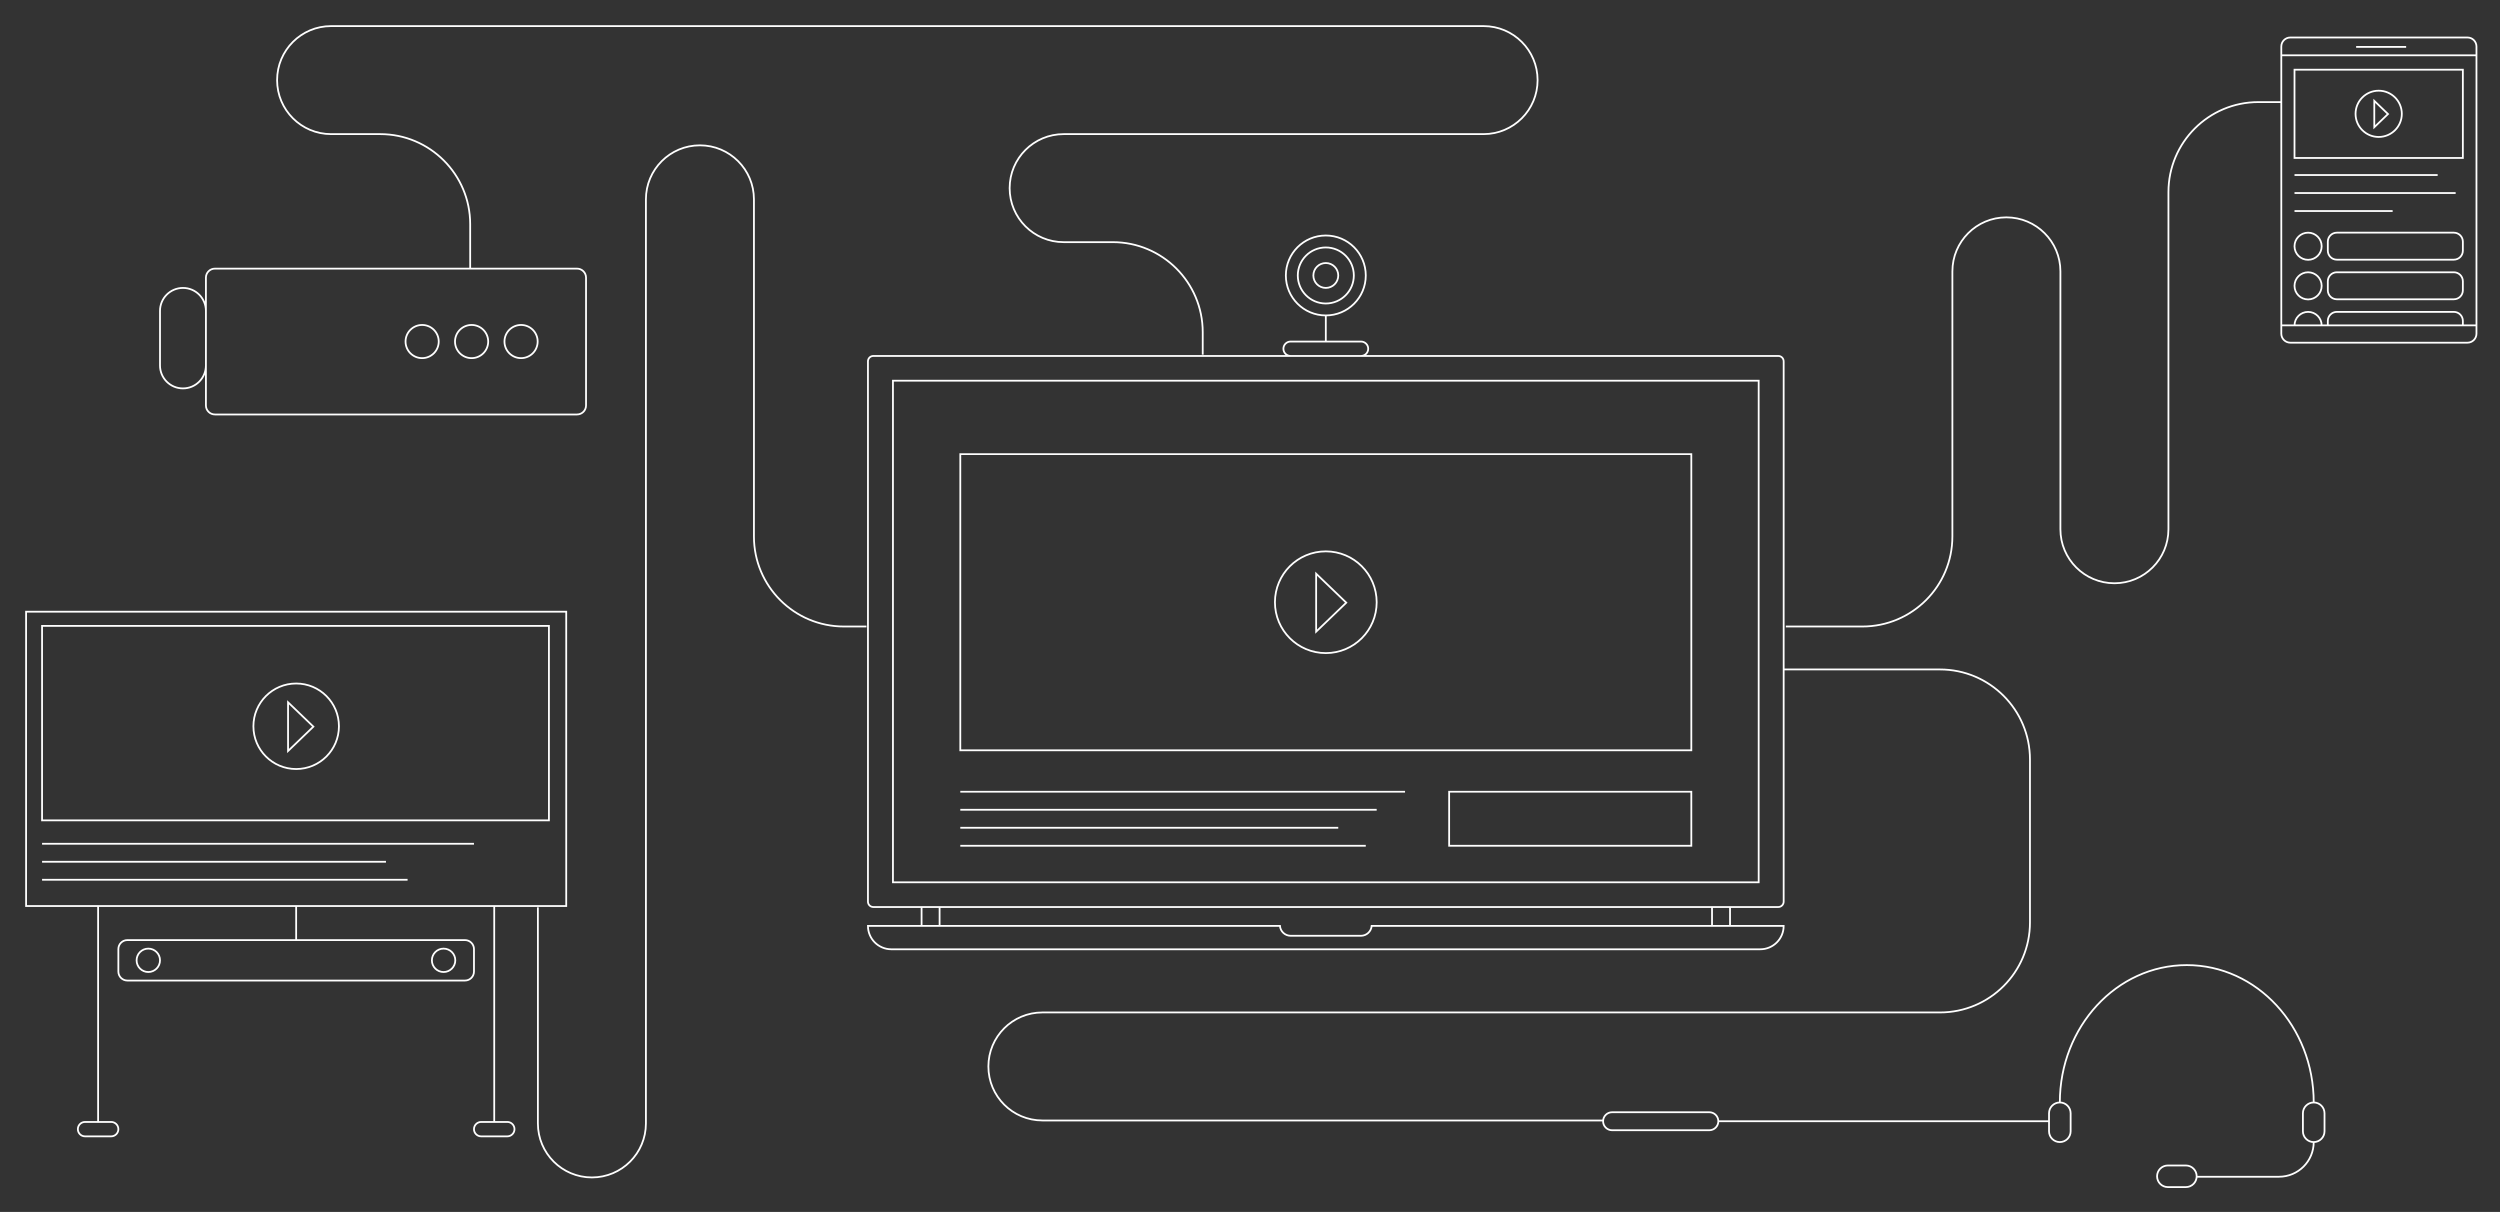 <?xml version="1.0" encoding="utf-8"?>
<!-- Generator: Adobe Illustrator 16.0.0, SVG Export Plug-In . SVG Version: 6.00 Build 0)  -->
<!DOCTYPE svg PUBLIC "-//W3C//DTD SVG 1.1//EN" "http://www.w3.org/Graphics/SVG/1.1/DTD/svg11.dtd">
<svg version="1.1" id="Layer_1" xmlns="http://www.w3.org/2000/svg" xmlns:xlink="http://www.w3.org/1999/xlink" x="0px" y="0px"
	 width="1388.461px" height="673.077px" viewBox="0 0 1388.461 673.077" enable-background="new 0 0 1388.461 673.077"
	 xml:space="preserve" style="background: black;">
<rect x="0" y="0" width="1388.461" height="673.077" fill="#333333" stroke="none"/>
<path fill="none" stroke="#FFFFFF" stroke-miterlimit="10" d="M976.739,490.015H495.928V211.421h480.811V490.015z M990.623,200.69
	c0-1.657-1.343-3-3-3H485.044c-1.657,0-3,1.343-3,3v300.055c0,1.657,1.343,3,3,3h502.578c1.657,0,3-1.343,3-3V200.69z
	 M761.808,514.218c-0.255,3.079-2.83,5.5-5.975,5.5h-39c-3.145,0-5.721-2.421-5.975-5.5H482.044c0,7.18,5.82,13,13,13h482.578
	c7.18,0,13-5.82,13-13H761.808z M511.833,503.745v10.473 M521.833,503.745v10.473 M950.833,503.745v10.473 M960.833,503.745v10.473
	 M736.333,130.797c-12.259,0-22.196,9.938-22.196,22.197c0,12.258,9.938,22.196,22.196,22.196s22.196-9.938,22.196-22.196
	C758.53,140.735,748.592,130.797,736.333,130.797z M736.333,137.433c-8.594,0-15.561,6.967-15.561,15.562
	c0,8.594,6.967,15.561,15.561,15.561s15.561-6.967,15.561-15.561C751.894,144.399,744.927,137.433,736.333,137.433z
	 M736.333,146.079c-3.819,0-6.915,3.096-6.915,6.916s3.096,6.915,6.915,6.915s6.915-3.096,6.915-6.915
	S740.153,146.079,736.333,146.079z M759.88,193.69c0-2.209-1.791-4-4-4h-39.094c-2.209,0-4,1.791-4,4l0,0c0,2.209,1.791,4,4,4
	h39.094C758.089,197.69,759.88,195.899,759.88,193.69L759.88,193.69z M736.333,175.19v14.5 M939.333,252.218h-406v164.5h406V252.218
	z M736.333,306.218c-15.602,0-28.25,12.648-28.25,28.25c0,15.602,12.648,28.25,28.25,28.25s28.25-12.648,28.25-28.25
	C764.583,318.866,751.935,306.218,736.333,306.218z M730.968,350.815l16.729-16.098l-16.729-16.098V350.815z M533.333,439.718h247
	 M533.333,449.718h231.25 M533.333,459.718h209.915 M533.333,469.718H758.53 M939.333,439.718h-134.5v30h134.5V439.718z
	 M890.833,622.292h-311.9c-16.568,0-29.999-13.43-29.999-29.998c0-16.567,13.431-29.998,29.999-29.998h20h478.477
	c27.615,0,50-22.387,50-50v-90.492c0-27.613-22.385-50-50-50h-86.991 M991.833,347.955h42.492c27.613,0,50-22.385,50-50V170.716v-20
	c0-16.568,13.431-29.998,29.998-29.998c16.568,0,29.998,13.43,29.998,29.998v60.663v21.894v60.663
	c0,16.568,13.43,29.998,29.998,29.998c16.567,0,29.998-13.43,29.998-29.998v-20V106.696c0-27.615,22.387-50,50-50h12.492
	 M954.333,622.718c0-2.762-2.238-5-5-5h-54c-2.762,0-5,2.238-5,5l0,0c0,2.762,2.238,5,5,5h54
	C952.095,627.718,954.333,625.479,954.333,622.718L954.333,622.718z M1285,612.292c0-42.132-31.564-76.287-70.5-76.287
	s-70.5,34.155-70.5,76.287 M1150,618.292c0-3.313-2.687-6-6-6l0,0c-3.313,0-6,2.687-6,6v10c0,3.313,2.687,6,6,6l0,0
	c3.313,0,6-2.687,6-6V618.292z M1204,647.292c-3.313,0-6,2.687-6,6l0,0c0,3.313,2.687,6,6,6h10c3.313,0,6-2.687,6-6l0,0
	c0-3.313-2.687-6-6-6H1204z M1291,618.292c0-3.313-2.687-6-6-6l0,0c-3.313,0-6,2.687-6,6v10c0,3.313,2.687,6,6,6l0,0
	c3.313,0,6-2.687,6-6V618.292z M1220.25,653.542h45.5c10.632,0,19.25-8.618,19.25-19.25l0,0 M954.333,622.718H1138 M1375.392,25.825
	c0-2.761-2.238-5-5-5H1272c-2.762,0-5,2.239-5,5v159.49c0,2.761,2.238,5,5,5h98.392c2.762,0,5-2.239,5-5V25.825z M1267,30.718
	h108.392 M1267,180.718h108.392 M1367.833,38.718h-93.5v49h93.5V38.718z M1321.083,50.37c-7.096,0-12.848,5.752-12.848,12.848
	s5.752,12.848,12.848,12.848s12.848-5.752,12.848-12.848S1328.179,50.37,1321.083,50.37z M1318.643,70.653l7.608-7.321l-7.608-7.322
	V70.653z M1274.333,97.218h79.5 M1274.333,107.218h89.5 M1274.333,117.218h54.5 M1367.833,134.218c0-2.761-2.238-5-5-5h-65
	c-2.762,0-5,2.239-5,5v5c0,2.761,2.238,5,5,5h65c2.762,0,5-2.239,5-5V134.218z M1281.875,129.218c-4.165,0-7.542,3.376-7.542,7.542
	s3.377,7.542,7.542,7.542s7.542-3.376,7.542-7.542S1286.041,129.218,1281.875,129.218z M1367.833,156.218c0-2.761-2.238-5-5-5h-65
	c-2.762,0-5,2.239-5,5v5c0,2.761,2.238,5,5,5h65c2.762,0,5-2.239,5-5V156.218z M1281.875,151.218c-4.165,0-7.542,3.376-7.542,7.542
	s3.377,7.542,7.542,7.542s7.542-3.376,7.542-7.542S1286.041,151.218,1281.875,151.218z M1367.833,180.218v-2c0-2.761-2.238-5-5-5
	h-65c-2.762,0-5,2.239-5,5v2 M1289.417,180.76c0-4.166-3.377-7.542-7.542-7.542s-7.542,3.376-7.542,7.542 M1308.561,26.051h27.772
	 M314.473,339.718H14.488v163.477h299.985V339.718z M65.738,627.112c0-2.21-1.792-4.002-4.002-4.002H47.24
	c-2.21,0-4.002,1.792-4.002,4.002l0,0c0,2.21,1.792,4.002,4.002,4.002h14.496C63.946,631.114,65.738,629.322,65.738,627.112
	L65.738,627.112z M285.738,627.112c0-2.21-1.792-4.002-4.002-4.002H267.24c-2.21,0-4.002,1.792-4.002,4.002l0,0
	c0,2.21,1.792,4.002,4.002,4.002h14.496C283.946,631.114,285.738,629.322,285.738,627.112L285.738,627.112z M304.863,347.61h-281.5
	v108h281.5V347.61z M54.488,503.194V623.11 M274.488,503.194V623.11 M263.238,527.11c0-2.762-2.239-5-5-5h-187.5
	c-2.761,0-5,2.238-5,5v12.473c0,2.762,2.239,5,5,5h187.5c2.761,0,5-2.238,5-5V527.11z M164.481,503.194v18.916 M164.488,379.61
	c-13.117,0-23.75,10.633-23.75,23.75s10.633,23.75,23.75,23.75c13.116,0,23.75-10.633,23.75-23.75S177.604,379.61,164.488,379.61z
	 M159.978,417.104l14.065-13.534l-14.065-13.534V417.104z M23.363,468.61h239.875 M23.363,478.61h191 M23.363,488.61h203
	 M82.363,526.847c-3.59,0-6.5,2.91-6.5,6.5s2.91,6.5,6.5,6.5s6.5-2.91,6.5-6.5S85.953,526.847,82.363,526.847z M246.363,526.847
	c-3.59,0-6.5,2.91-6.5,6.5s2.91,6.5,6.5,6.5s6.5-2.91,6.5-6.5S249.953,526.847,246.363,526.847z M481.215,347.955h-12.492
	c-27.613,0-50-22.385-50-50V130.717v-20c0-16.569-13.432-29.999-29.998-29.999c-16.568,0-29.998,13.43-29.998,29.999v60.662v21.895
	v430.662c0,16.568-13.43,29.998-29.998,29.998s-29.998-13.43-29.998-29.998v-120 M667.975,196.977v-12.492c0-27.613-22.385-50-50-50
	h-7.238h-20c-16.569,0-29.999-13.432-29.999-29.999c0-16.568,13.43-29.998,29.999-29.998h30.662h21.895h180.662
	c16.568,0,29.998-13.43,29.998-29.998s-13.43-29.998-29.998-29.998h-550H236.45h-21.895h-30.662
	c-16.569,0-29.999,13.43-29.999,29.998c0,16.566,13.43,29.999,29.999,29.999h20h7.238c27.615,0,50,22.387,50,50v24.492
	 M325.473,154.19c0-2.761-2.239-5-5-5h-201.11c-2.761,0-5,2.239-5,5v71c0,2.761,2.239,5,5,5h201.11c2.761,0,5-2.239,5-5V154.19z
	 M114.363,172.659c0-7.042-5.708-12.75-12.75-12.75l0,0c-7.042,0-12.75,5.708-12.75,12.75v30.309c0,7.042,5.708,12.75,12.75,12.75
	l0,0c7.042,0,12.75-5.708,12.75-12.75V172.659z M289.39,180.477c-5.089,0-9.214,4.125-9.214,9.214s4.125,9.214,9.214,9.214
	c5.088,0,9.214-4.125,9.214-9.214S294.479,180.477,289.39,180.477z M261.918,180.477c-5.089,0-9.214,4.125-9.214,9.214
	s4.125,9.214,9.214,9.214c5.088,0,9.214-4.125,9.214-9.214S267.006,180.477,261.918,180.477z M234.446,180.477
	c-5.088,0-9.214,4.125-9.214,9.214s4.125,9.214,9.214,9.214c5.089,0,9.214-4.125,9.214-9.214S239.535,180.477,234.446,180.477z"/>
</svg>
